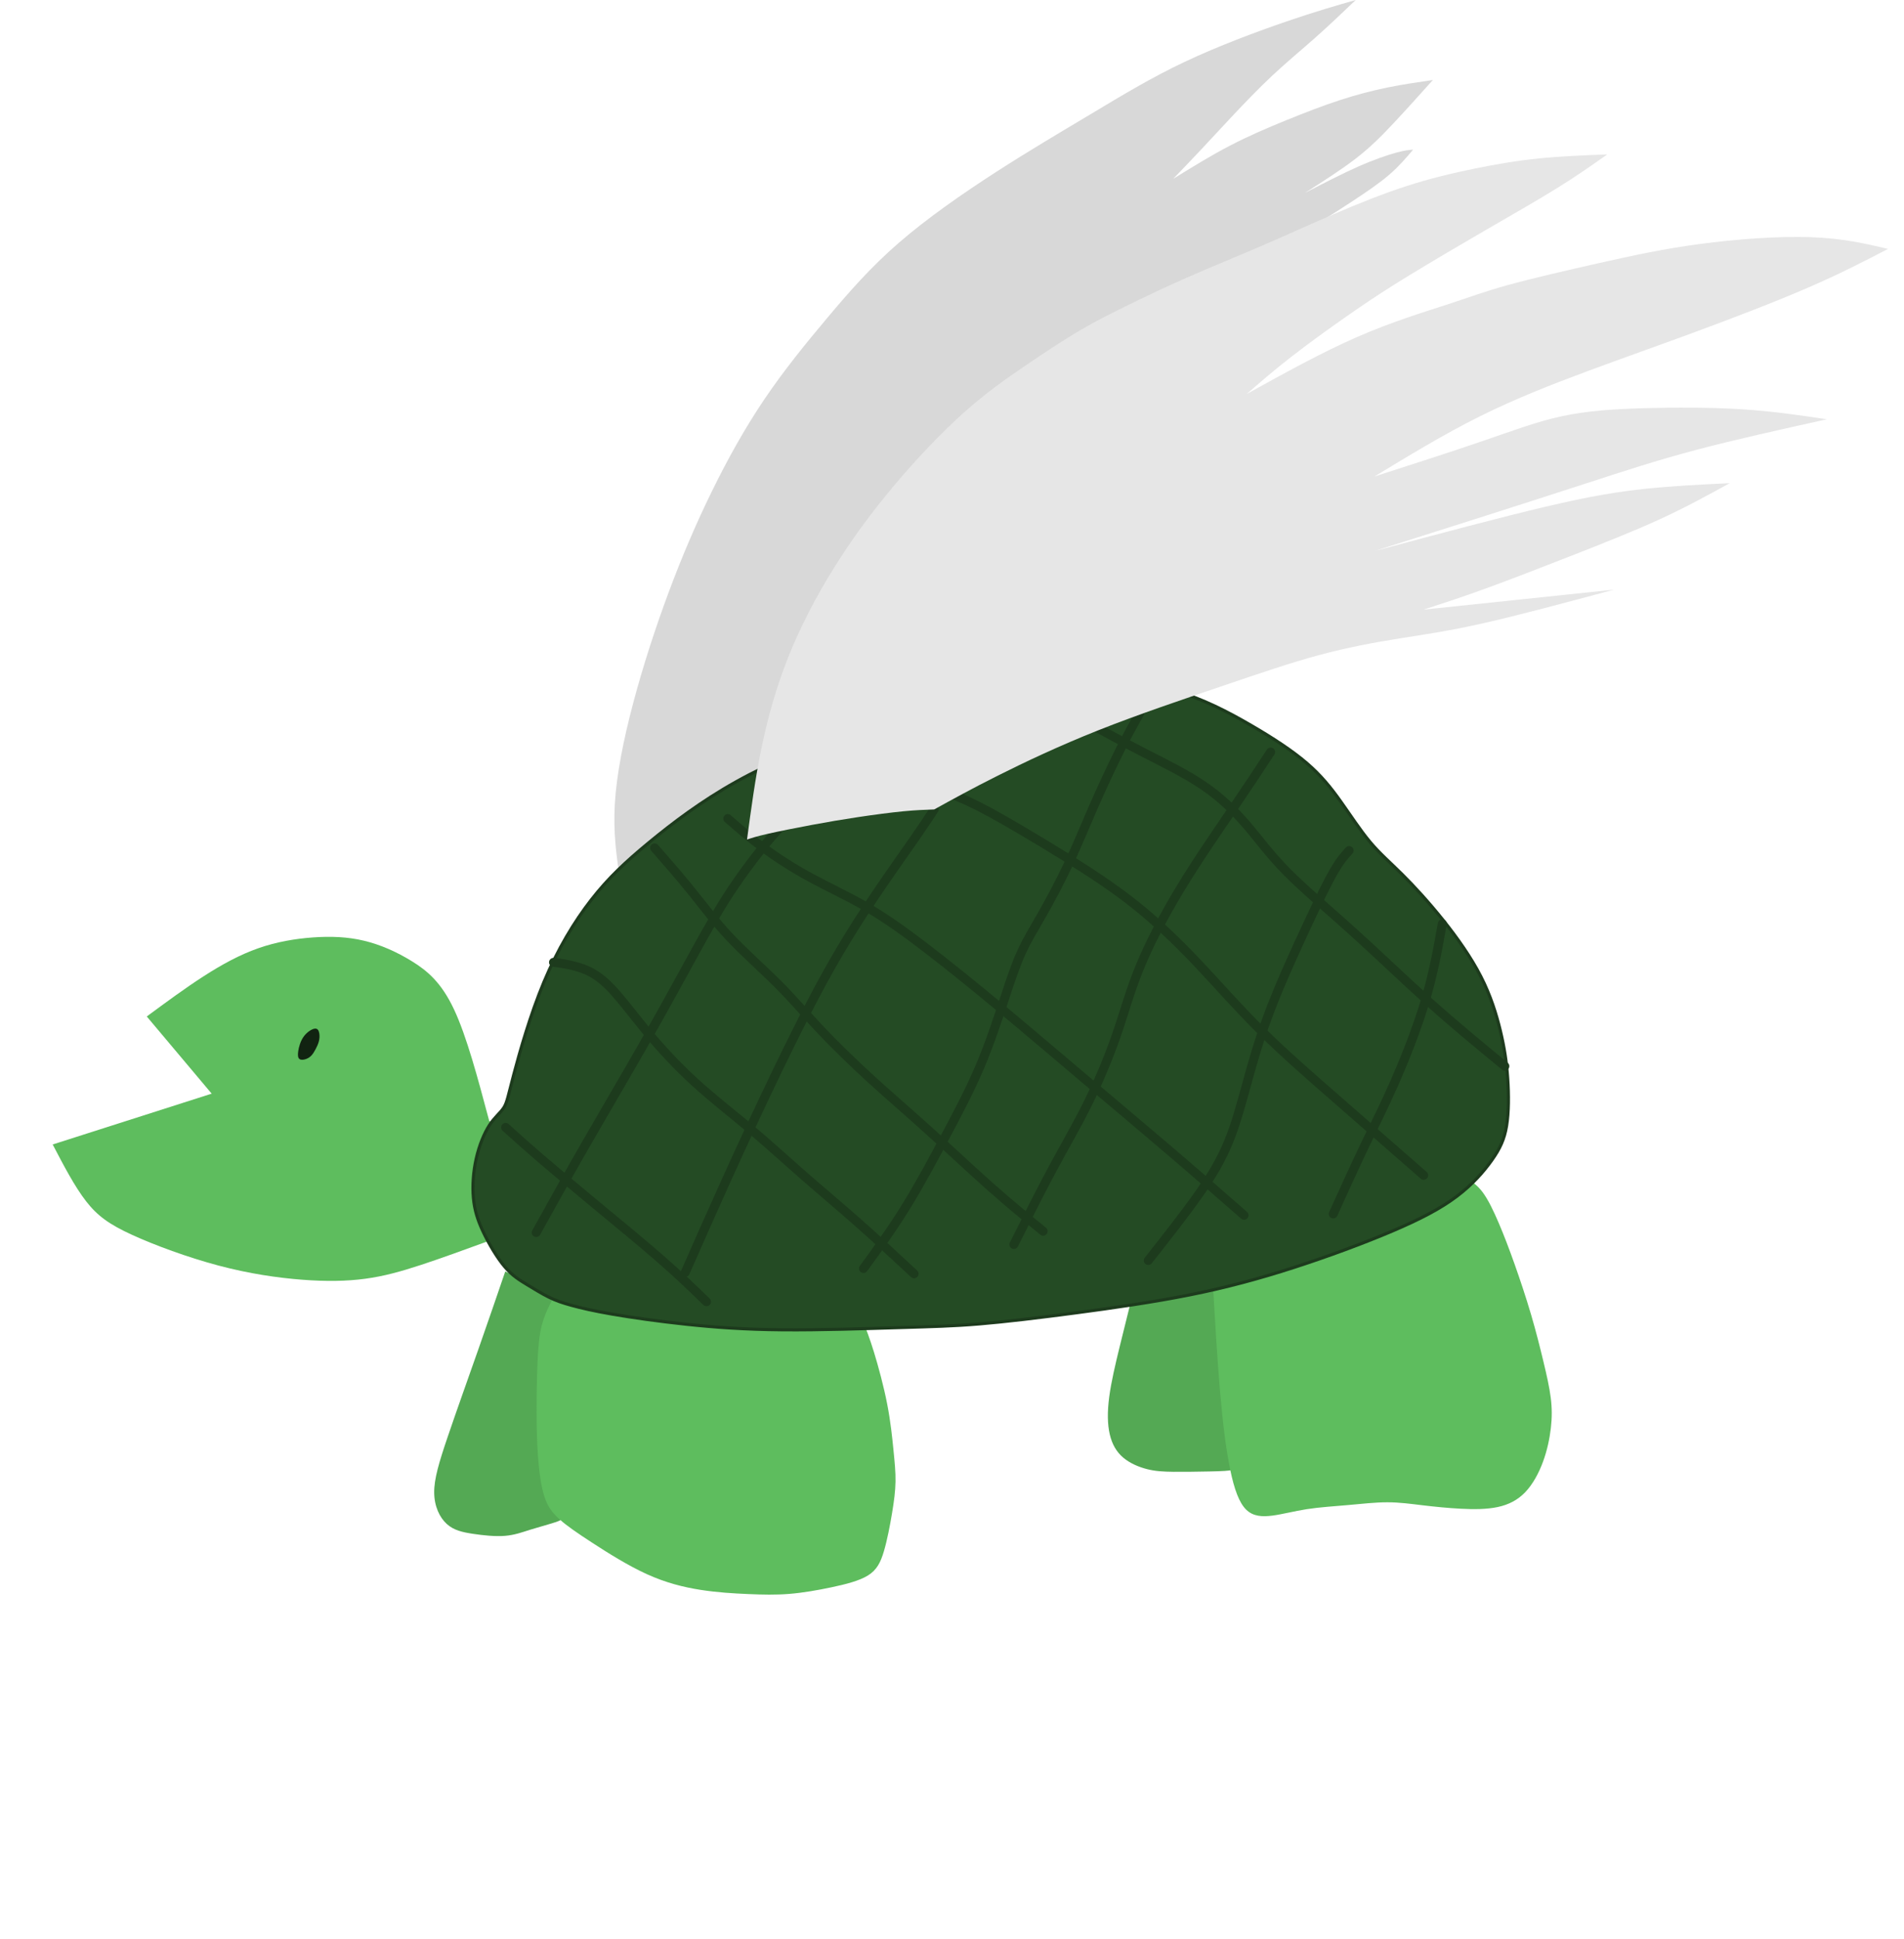 <?xml version="1.0" encoding="UTF-8" standalone="no"?>
<svg
   xmlns:dc="http://purl.org/dc/elements/1.1/"
   xmlns:cc="http://creativecommons.org/ns#"
   xmlns:rdf="http://www.w3.org/1999/02/22-rdf-syntax-ns#"
   xmlns:svg="http://www.w3.org/2000/svg"
   xmlns="http://www.w3.org/2000/svg"
   xmlns:sodipodi="http://sodipodi.sourceforge.net/DTD/sodipodi-0.dtd"
   xmlns:inkscape="http://www.inkscape.org/namespaces/inkscape"
   inkscape:version="1.0 (4035a4fb49, 2020-05-01)"
   sodipodi:docname="turtle.svg"
   viewBox="0 0 614 625"
   height="625"
   width="614"
   id="svg833"
   version="1.1"
   inkscape:export-filename="C:\Users\alifi\Pictures\flying tortoise.png"
   inkscape:export-xdpi="96"
   inkscape:export-ydpi="96">
  <defs
     id="defs837">
    <inkscape:path-effect
       effect="bspline"
       id="path-effect983"
       is_visible="true"
       lpeversion="1"
       weight="33.333"
       steps="2"
       helper_size="0"
       apply_no_weight="true"
       apply_with_weight="true"
       only_selected="false" />
    <inkscape:path-effect
       only_selected="false"
       apply_with_weight="true"
       apply_no_weight="true"
       helper_size="0"
       steps="2"
       weight="33.333"
       lpeversion="1"
       is_visible="true"
       id="path-effect936"
       effect="bspline" />
    <inkscape:path-effect
       only_selected="false"
       apply_with_weight="true"
       apply_no_weight="true"
       helper_size="0"
       steps="2"
       weight="33.333"
       lpeversion="1"
       is_visible="true"
       id="path-effect932"
       effect="bspline" />
    <inkscape:path-effect
       only_selected="false"
       apply_with_weight="true"
       apply_no_weight="true"
       helper_size="0"
       steps="2"
       weight="33.333"
       lpeversion="1"
       is_visible="true"
       id="path-effect928"
       effect="bspline" />
    <inkscape:path-effect
       only_selected="false"
       apply_with_weight="true"
       apply_no_weight="true"
       helper_size="0"
       steps="2"
       weight="33.333"
       lpeversion="1"
       is_visible="true"
       id="path-effect924"
       effect="bspline" />
    <inkscape:path-effect
       only_selected="false"
       apply_with_weight="true"
       apply_no_weight="true"
       helper_size="0"
       steps="2"
       weight="33.333"
       lpeversion="1"
       is_visible="true"
       id="path-effect920"
       effect="bspline" />
    <inkscape:path-effect
       only_selected="false"
       apply_with_weight="true"
       apply_no_weight="true"
       helper_size="0"
       steps="2"
       weight="33.333"
       lpeversion="1"
       is_visible="true"
       id="path-effect916"
       effect="bspline" />
    <inkscape:path-effect
       only_selected="false"
       apply_with_weight="true"
       apply_no_weight="true"
       helper_size="0"
       steps="2"
       weight="33.333"
       lpeversion="1"
       is_visible="true"
       id="path-effect912"
       effect="bspline" />
    <inkscape:path-effect
       only_selected="false"
       apply_with_weight="true"
       apply_no_weight="true"
       helper_size="0"
       steps="2"
       weight="33.333"
       lpeversion="1"
       is_visible="true"
       id="path-effect908"
       effect="bspline" />
    <inkscape:path-effect
       only_selected="false"
       apply_with_weight="true"
       apply_no_weight="true"
       helper_size="0"
       steps="2"
       weight="33.333"
       lpeversion="1"
       is_visible="true"
       id="path-effect904"
       effect="bspline" />
    <inkscape:path-effect
       only_selected="false"
       apply_with_weight="true"
       apply_no_weight="true"
       helper_size="0"
       steps="2"
       weight="33.333"
       lpeversion="1"
       is_visible="true"
       id="path-effect900"
       effect="bspline" />
    <inkscape:path-effect
       only_selected="false"
       apply_with_weight="true"
       apply_no_weight="true"
       helper_size="0"
       steps="2"
       weight="33.333"
       lpeversion="1"
       is_visible="true"
       id="path-effect896"
       effect="bspline" />
    <inkscape:path-effect
       only_selected="false"
       apply_with_weight="true"
       apply_no_weight="true"
       helper_size="0"
       steps="2"
       weight="33.333"
       lpeversion="1"
       is_visible="true"
       id="path-effect892"
       effect="bspline" />
    <inkscape:path-effect
       only_selected="false"
       apply_with_weight="true"
       apply_no_weight="true"
       helper_size="0"
       steps="2"
       weight="33.333"
       lpeversion="1"
       is_visible="true"
       id="path-effect887"
       effect="bspline" />
    <inkscape:path-effect
       only_selected="false"
       apply_with_weight="true"
       apply_no_weight="true"
       helper_size="0"
       steps="2"
       weight="33.333"
       lpeversion="1"
       is_visible="true"
       id="path-effect880"
       effect="bspline" />
    <inkscape:path-effect
       only_selected="false"
       apply_with_weight="true"
       apply_no_weight="true"
       helper_size="0"
       steps="2"
       weight="33.333"
       lpeversion="1"
       is_visible="true"
       id="path-effect876"
       effect="bspline" />
    <inkscape:path-effect
       only_selected="false"
       apply_with_weight="true"
       apply_no_weight="true"
       helper_size="0"
       steps="2"
       weight="33.333"
       lpeversion="1"
       is_visible="true"
       id="path-effect872"
       effect="bspline" />
    <inkscape:path-effect
       only_selected="false"
       apply_with_weight="true"
       apply_no_weight="true"
       helper_size="0"
       steps="2"
       weight="33.333"
       lpeversion="1"
       is_visible="true"
       id="path-effect868"
       effect="bspline" />
    <inkscape:path-effect
       only_selected="false"
       apply_with_weight="true"
       apply_no_weight="true"
       helper_size="0"
       steps="2"
       weight="33.333"
       lpeversion="1"
       is_visible="true"
       id="path-effect864"
       effect="bspline" />
    <inkscape:path-effect
       only_selected="false"
       apply_with_weight="true"
       apply_no_weight="true"
       helper_size="0"
       steps="2"
       weight="33.333"
       lpeversion="1"
       is_visible="true"
       id="path-effect860"
       effect="bspline" />
    <inkscape:path-effect
       only_selected="false"
       apply_with_weight="true"
       apply_no_weight="true"
       helper_size="0"
       steps="2"
       weight="33.333"
       lpeversion="1"
       is_visible="true"
       id="path-effect856"
       effect="bspline" />
    <inkscape:path-effect
       only_selected="false"
       apply_with_weight="true"
       apply_no_weight="true"
       helper_size="0"
       steps="2"
       weight="33.333"
       lpeversion="1"
       is_visible="true"
       id="path-effect852"
       effect="bspline" />
    <inkscape:path-effect
       only_selected="false"
       apply_with_weight="true"
       apply_no_weight="true"
       helper_size="0"
       steps="2"
       weight="33.333"
       lpeversion="1"
       is_visible="true"
       id="path-effect848"
       effect="bspline" />
  </defs>
  <sodipodi:namedview
     inkscape:current-layer="layer1"
     inkscape:window-maximized="1"
     inkscape:window-y="-8"
     inkscape:window-x="-8"
     inkscape:cy="407.81298"
     inkscape:cx="215.03535"
     inkscape:zoom="0.82400002"
     showgrid="false"
     id="namedview835"
     inkscape:window-height="705"
     inkscape:window-width="1366"
     inkscape:pageshadow="2"
     inkscape:pageopacity="0"
     guidetolerance="10"
     gridtolerance="10"
     objecttolerance="10"
     borderopacity="1"
     bordercolor="#666666"
     pagecolor="#ffffff"
     inkscape:document-rotation="0" />
  <g
     style="display:inline"
     inkscape:label="gbr"
     id="layer1"
     inkscape:groupmode="layer">
    <path
       inkscape:original-d="m 157.76699,361.34709 c 0,0 -7.28055,-27.30483 -10.92233,-40.95874 -4.55006,-3.74098 -9.10094,-7.48282 -13.65291,-11.22573 -5.25801,-2.3251 -10.5168,-4.6511 -15.7767,-6.97815 -5.35914,-0.20127 -10.71907,-0.40353 -16.0801,-0.6068 -6.067081,1.01235 -12.134921,2.02365 -18.203882,3.03398 -5.763678,3.23731 -11.528126,6.27123 -17.293689,9.40534 -6.168218,4.55206 -18.507282,13.65291 -18.507282,13.65291 0,0 20.934466,24.87864 20.934466,24.87864 0,0 -51.274272,16.3835 -51.274272,16.3835 0,0 7.080288,13.55278 10.618932,20.32767 3.844119,2.73164 7.687084,5.46216 11.529127,8.19175 10.721279,3.94525 21.441129,7.88935 32.160194,11.83252 9.103124,1.31575 18.204883,2.63045 27.305825,3.94418 6.574761,-0.10014 13.148251,-0.20127 19.720871,-0.3034 5.46228,-1.51602 10.92333,-3.03298 16.3835,-4.55097 7.48497,-2.72964 22.45145,-8.19175 22.45145,-8.19175 0,0 3.03498,-2.22392 4.55098,-3.33738 2.32709,-9.9102 4.6531,-19.82101 6.97815,-29.73301 -3.63985,-1.92056 -10.92233,-5.76456 -10.92233,-5.76456 z"
       inkscape:path-effect="#path-effect848"
       id="path846"
       d="m 157.767,361.347 c -3.641,-13.653 -7.281,-27.305 -11.377,-36.002 -4.096,-8.698 -8.646,-12.439 -13.551,-15.474 -4.905,-3.034 -10.164,-5.36 -15.473,-6.625 -5.31,-1.264 -10.67,-1.467 -16.384,-1.062 -5.714,0.404 -11.782,1.416 -17.72,3.501 -5.938,2.085 -11.66,5.197 -17.627,9.04 -5.967,3.843 -12.136,8.394 -18.305,12.945 0,0 20.934,24.879 20.934,24.879 0,0 -51.274,16.384 -51.274,16.384 3.54,6.776 7.08,13.553 10.772,18.306 3.692,4.753 7.535,7.484 14.816,10.821 7.282,3.337 18.002,7.281 27.913,9.911 9.911,2.629 19.013,3.944 26.851,4.551 7.838,0.607 14.411,0.506 20.429,-0.304 6.017,-0.809 11.478,-2.326 17.951,-4.45 6.473,-2.124 13.956,-4.854 21.439,-7.585 1.517,-1.112 3.034,-2.225 4.956,-7.736 1.921,-5.511 4.247,-15.422 3.591,-21.339 -0.657,-5.916 -4.299,-7.838 -7.939,-9.76 z"
       style="fill:#5ebd5e;fill-opacity:1;stroke:none;stroke-width:1px;stroke-linecap:butt;stroke-linejoin:miter;stroke-opacity:1" />
    <path
       inkscape:original-d="m 162.92476,409.89078 c 0,0 -5.2579,15.37317 -7.88835,23.05825 -3.94326,11.02468 -7.88735,22.04793 -11.83253,33.07039 -1.61715,5.36114 -3.23524,10.72106 -4.85437,16.0801 1.72029,3.54071 3.43952,7.08028 5.15777,10.61893 2.83277,0.60781 5.66443,1.21459 8.49515,1.82039 3.84412,0.40553 7.68708,0.81006 11.52912,1.21359 2.42824,-0.90921 4.85537,-1.81939 7.28156,-2.73058 2.73164,-0.70694 5.4621,-1.41484 8.19174,-2.12379 2.63051,-1.01035 5.25985,-2.02163 7.88836,-3.03398 0.91121,-22.24864 2.73058,-66.74757 2.73058,-66.74757 z"
       inkscape:path-effect="#path-effect852"
       id="path850"
       d="m 162.925,409.891 c -2.629,7.686 -5.259,15.373 -8.546,24.728 -3.287,9.355 -7.231,20.378 -10.012,28.57 -2.781,8.192 -4.399,13.552 -4.348,18.002 0.051,4.45 1.77,7.99 4.046,10.062 2.276,2.073 5.107,2.68 8.445,3.185 3.337,0.506 7.18,0.91 10.315,0.657 3.135,-0.253 5.562,-1.163 8.141,-1.972 2.579,-0.809 5.309,-1.517 7.989,-2.377 2.68,-0.86 5.309,-1.871 7.079,-13.501 1.77,-11.63 2.68,-33.88 3.59,-56.129 0,0 -26.699,-11.226 -26.699,-11.226 z"
       style="fill:#54a954;fill-opacity:1;stroke:none;stroke-width:1px;stroke-linecap:butt;stroke-linejoin:miter;stroke-opacity:1"
       sodipodi:nodetypes="cccccccccccc" />
    <path
       inkscape:original-d="m 178.70146,417.77913 c 0,0 -3.03298,5.86669 -4.55097,8.79854 -0.30241,3.94525 -0.6058,7.88935 -0.9102,11.83252 -0.10013,5.46228 -0.20126,10.92333 -0.3034,16.3835 0.10214,4.9566 0.20327,9.912 0.3034,14.8665 0.60781,4.6532 1.21459,9.30521 1.82039,13.95632 1.51802,2.02369 3.03498,4.0463 4.55097,6.06796 3.23731,2.22596 6.47349,4.45083 9.70874,6.67475 6.57475,4.24866 13.14825,8.29388 19.72087,12.43932 5.66455,1.41689 11.32786,2.83272 16.99029,4.24758 5.26001,0.3044 10.5188,0.60779 15.7767,0.91019 4.14753,0.10214 8.29388,0.20327 12.43932,0.3034 4.6532,-0.80808 9.30521,-1.61712 13.95631,-2.42719 4.45093,-1.11148 8.90068,-2.22391 13.34952,-3.33737 1.21461,-2.42624 2.42818,-4.85337 3.64078,-7.28156 0.91121,-4.75233 1.82138,-9.50547 2.73058,-14.25971 0.40554,-3.13417 0.81006,-6.26922 1.21359,-9.40534 -0.3024,-3.03304 -0.6058,-6.06696 -0.91019,-9.10194 -0.50468,-5.05573 -1.01033,-10.11227 -1.51699,-15.1699 -1.71829,-6.37049 -3.43752,-12.74172 -5.15777,-19.11408 -1.11148,-2.83077 -3.33738,-8.49514 -3.33738,-8.49514 0,0 -99.51456,-7.88835 -99.51456,-7.88835 z"
       inkscape:path-effect="#path-effect860"
       id="path858"
       d="m 178.701,417.779 c -1.517,2.933 -3.034,5.866 -3.944,9.305 -0.91,3.439 -1.214,7.383 -1.416,12.086 -0.202,4.703 -0.303,10.164 -0.303,15.372 2e-5,5.208 0.101,10.164 0.455,14.968 0.354,4.804 0.961,9.456 2.023,12.793 1.062,3.337 2.579,5.36 4.956,7.484 2.377,2.124 5.613,4.349 10.541,7.549 4.928,3.2 11.456,7.318 17.574,10.099 6.119,2.781 11.782,4.197 17.243,5.056 5.461,0.86 10.72,1.163 15.423,1.365 4.703,0.202 8.849,0.303 13.248,-0.051 4.399,-0.354 9.051,-1.163 13.602,-2.124 4.551,-0.961 9.001,-2.073 11.832,-3.843 2.831,-1.77 4.045,-4.197 5.107,-7.787 1.062,-3.59 1.972,-8.343 2.629,-12.287 0.657,-3.944 1.062,-7.079 1.113,-10.164 0.051,-3.084 -0.253,-6.118 -0.657,-10.164 -0.405,-4.045 -0.91,-9.102 -2.023,-14.816 -1.112,-5.714 -2.832,-12.085 -4.247,-16.687 -1.416,-4.602 -2.529,-7.434 -3.641,-10.266 0,0 -99.515,-7.888 -99.515,-7.888 z"
       style="fill:#5ebd5e;fill-opacity:1;stroke:none;stroke-width:1px;stroke-linecap:butt;stroke-linejoin:miter;stroke-opacity:1" />
    <path
       inkscape:original-d="m 364.92374,418.55744 c 0,0 -2.57342,10.29867 -3.86163,15.44651 -1.35775,5.72204 -2.71644,11.44286 -4.07616,17.16279 0.0725,4.00573 0.14402,8.0103 0.21453,12.01395 1.43126,2.43244 2.86147,4.86379 4.2907,7.29418 2.86152,1.21672 5.72193,2.4324 8.58139,3.64709 2.50396,0.14403 5.00682,0.28705 7.50872,0.42907 4.29178,-0.0705 8.58239,-0.14202 12.87209,-0.21453 3.14757,-0.0705 6.29402,-0.14203 9.43953,-0.21454 0.93067,-1.21472 1.86031,-2.43039 2.78896,-3.64709 -2.28838,-19.7372 -6.65058,-59.21161 -6.65058,-59.21161 0,0 -31.10755,7.29418 -31.10755,7.29418 z"
       inkscape:path-effect="#path-effect864"
       id="path862"
       d="m 364.924,418.557 c -1.287,5.149 -2.575,10.298 -3.898,15.733 -1.323,5.435 -2.682,11.156 -3.325,16.019 -0.644,4.863 -0.572,8.868 0.179,12.086 0.751,3.218 2.181,5.649 4.327,7.473 2.146,1.823 5.006,3.039 7.688,3.718 2.682,0.679 5.184,0.822 8.581,0.858 3.397,0.036 7.687,-0.036 11.406,-0.107 3.719,-0.071 6.865,-0.143 8.903,-0.787 2.038,-0.644 2.967,-1.859 2.323,-12.34 -0.644,-10.48 -2.86,-30.21 -5.077,-49.947 0,0 -31.108,7.294 -31.108,7.294 z"
       style="fill:#54a954;fill-opacity:1;stroke:none;stroke-width:1px;stroke-linecap:butt;stroke-linejoin:miter;stroke-opacity:1" />
    <path
       inkscape:original-d="m 391.09699,413.19407 c 0,0 1.43123,24.74402 2.14534,37.11453 1.0737,8.51105 2.14635,17.02076 3.21803,25.52964 1.57428,4.29178 3.14751,8.58239 4.71976,12.87209 2.93304,0.14403 5.86495,0.28705 8.79593,0.42907 3.64816,-1.00018 7.29518,-2.00132 10.94128,-3.00349 4.64934,-0.28505 9.29751,-0.57109 13.94476,-0.85814 4.29178,-0.49959 8.58239,-1.00016 12.87209,-1.50174 3.57665,0.50159 7.15216,1.00216 10.72674,1.50174 4.22027,0.43008 8.43937,0.85914 12.65755,1.28721 4.14876,0.001 8.29635,0.001 12.44302,0 2.93304,-1.50077 5.86496,-3.00249 8.79593,-4.50523 1.93185,-3.57465 3.86263,-7.15016 5.79244,-10.72674 0.78765,-3.78919 1.57426,-7.57923 2.35989,-11.37035 10e-4,-3.00254 10e-4,-6.00597 0,-9.01046 -0.85716,-3.78919 -1.71528,-7.57923 -2.57442,-11.37034 -1.28624,-5.14794 -2.57342,-10.29668 -3.86163,-15.44651 -1.92985,-5.79156 -3.86063,-11.58388 -5.79244,-17.37732 -1.6438,-4.28978 -3.28853,-8.5804 -4.9343,-12.87209 -1.71531,-3.57465 -3.43156,-7.15016 -5.14884,-10.72674 -1.78682,-1.14321 -5.36337,-3.43256 -5.36337,-3.43256 0,0 -81.73776,33.46743 -81.73776,33.46743 z"
       inkscape:path-effect="#path-effect868"
       id="path866"
       d="m 391.097,413.194 c 0.715,12.372 1.43,24.744 2.324,35.185 0.894,10.441 1.967,18.951 3.29,25.351 1.323,6.4 2.896,10.691 5.149,12.907 2.253,2.216 5.185,2.359 8.474,1.93 3.289,-0.429 6.936,-1.43 11.084,-2.074 4.148,-0.644 8.796,-0.93 13.266,-1.323 4.469,-0.393 8.76,-0.894 12.693,-0.894 3.933,1.4e-4 7.509,0.501 11.406,0.966 3.897,0.465 8.117,0.894 12.3,1.108 4.183,0.214 8.331,0.214 11.871,-0.537 3.54,-0.751 6.471,-2.253 8.903,-4.791 2.431,-2.538 4.362,-6.114 5.721,-9.797 1.359,-3.683 2.145,-7.473 2.539,-10.869 0.393,-3.397 0.393,-6.4 -0.036,-9.797 -0.429,-3.397 -1.287,-7.187 -2.36,-11.656 -1.073,-4.47 -2.36,-9.618 -3.969,-15.089 -1.609,-5.471 -3.54,-11.263 -5.328,-16.305 -1.788,-5.042 -3.433,-9.332 -5.113,-13.265 -1.68,-3.933 -3.397,-7.509 -5.148,-9.869 -1.752,-2.36 -3.541,-3.505 -5.328,-4.649 0,0 -81.738,33.467 -81.738,33.467 z"
       style="fill:#5ebd5e;fill-opacity:1;stroke:none;stroke-width:1px;stroke-linecap:butt;stroke-linejoin:miter;stroke-opacity:1" />
    <path
       inkscape:original-d="m 102.09345,330.70388 c -1.56656,1.01233 -3.134117,2.02366 -4.702673,3.03398 -0.504674,1.872 -1.010327,3.74291 -1.51699,5.61287 0.102134,0.81008 0.203265,1.61912 0.303398,2.42718 0.810077,-0.0496 1.51799,-0.10013 2.275485,-0.1517 0.658376,-0.35297 1.315725,-0.70692 1.97209,-1.06189 0.4561,-0.75751 0.91119,-1.51599 1.36529,-2.27548 0.40554,-0.85865 0.81006,-1.71826 1.21359,-2.57889 0.0516,-0.90921 0.10213,-1.81939 0.1517,-2.73058 -0.35297,-0.75751 -0.70693,-1.51599 -1.06189,-2.27549 z"
       inkscape:path-effect="#path-effect872"
       id="path870"
       d="m 101.487,331.589 c -0.961,0.126 -2.528,1.137 -3.565,2.579 -1.037,1.442 -1.542,3.312 -1.745,4.653 -0.202,1.34 -0.101,2.149 0.354,2.526 0.455,0.377 1.164,0.33 1.871,0.127 0.708,-0.202 1.365,-0.556 1.921,-1.112 0.556,-0.556 1.011,-1.314 1.441,-2.123 0.43,-0.809 0.834,-1.669 1.062,-2.553 0.228,-0.885 0.278,-1.795 0.127,-2.629 -0.151,-0.834 -0.505,-1.593 -1.466,-1.467 z"
       style="fill:#112311;fill-opacity:1;stroke:none;stroke-width:1px;stroke-linecap:butt;stroke-linejoin:miter;stroke-opacity:1" />
    <path
       inkscape:path-effect="#path-effect876"
       inkscape:original-d="m 199.93932,283.67718 c 0,0 -2.22392,-15.1689 -3.33738,-22.75485 2.22597,-11.22495 4.45084,-22.45046 6.67476,-33.67718 4.04639,-12.53971 8.09161,-24.87764 12.13592,-37.31797 4.55206,-10.61814 9.10294,-21.23686 13.65291,-31.85679 5.56341,-10.01134 11.1256,-20.02327 16.6869,-30.03641 7.08043,-8.69658 14.15957,-17.39382 21.23786,-26.09223 6.87816,-7.88751 13.75505,-15.775701 20.63107,-23.665051 11.32809,-7.887507 22.65472,-15.775699 33.98058,-23.665048 10.31674,-6.067083 20.63207,-12.134923 30.9466,-18.203884 9.3054,-5.662544 18.60942,-11.325861 27.91263,-16.990291 12.5417,-4.651197 25.0819,-9.303207 37.62135,-13.9563109 C 424.45501,3.6417403 437.1966,0 437.1966,0 c 0,0 -8.69641,8.2938803 -13.04611,12.43932 -4.55007,3.742985 -9.10095,7.484819 -13.65292,11.225729 -4.55006,4.754331 -9.10094,9.507472 -13.65291,14.259708 -3.43758,3.742985 -6.87602,7.484819 -10.31553,11.225728 -2.72964,2.832772 -8.19175,8.495146 -8.19175,8.495146 0,0 12.13692,-7.482819 18.20388,-11.225728 6.17022,-2.628502 12.33919,-5.2579 18.50728,-7.88835 5.76568,-2.223963 11.53013,-4.448838 17.29369,-6.674757 5.05774,-1.313751 10.11427,-2.62845 15.16991,-3.944175 4.85546,-0.706943 14.5631,-2.123786 14.5631,-2.123786 0,0 -8.89867,9.912003 -13.34951,14.866505 -3.43758,3.43958 -6.87602,6.878023 -10.31554,10.315534 -5.86481,3.742984 -17.59708,11.225728 -17.59708,11.225728 0,0 12.13692,-6.269227 18.20388,-9.40534 4.24866,-1.414886 8.49615,-2.830715 12.74272,-4.247573 1.31575,-0.100134 3.94417,-0.303398 3.94417,-0.303398 0,0 -4.44883,5.2599 -6.67475,7.88835 -3.94326,2.731637 -7.88735,5.462165 -11.83253,8.191747 -7.48297,4.754332 -14.96664,9.507473 -22.45145,14.259709 -7.88751,3.43958 -23.66505,10.315534 -23.66505,10.315534 0,0 -148.22668,168.117089 -148.22668,168.117089 0,0 -42.9141,26.66446 -42.9141,26.66446 z"
       id="path874"
       d="m 199.939,283.677 c -1.112,-7.585 -2.225,-15.169 -1.669,-24.574 0.556,-9.406 2.781,-20.631 5.931,-32.51 3.15,-11.878 7.165,-24.226 11.464,-35.755 4.298,-11.529 8.849,-22.148 13.906,-32.464 5.057,-10.316 10.619,-20.328 16.94,-29.683 6.321,-9.355 13.4,-18.052 20.378,-26.345 6.978,-8.293 13.855,-16.181 22.957,-24.07 9.102,-7.889 20.429,-15.777 31.25,-22.755 10.821,-6.978 21.137,-13.046 30.947,-18.912 9.81,-5.866 19.114,-11.529 30.037,-16.687 10.923,-5.158 23.463,-9.81 32.919,-13.046 C 424.455,3.641 430.825,1.82 437.197,0 c -4.349,4.146 -8.697,8.293 -13.147,12.237 -4.45,3.944 -9.001,7.686 -13.552,11.934 -4.551,4.248 -9.102,9.001 -13.097,13.248 -3.995,4.248 -7.433,7.989 -10.518,11.276 -3.085,3.287 -5.815,6.118 -8.546,8.95 6.068,-3.742 12.136,-7.484 18.255,-10.67 6.119,-3.186 12.288,-5.815 18.255,-8.242 5.967,-2.427 11.731,-4.652 17.142,-6.422 5.411,-1.77 10.467,-3.085 15.423,-4.096 4.956,-1.011 9.809,-1.719 14.663,-2.427 -4.45,4.956 -8.9,9.911 -12.844,14.108 -3.944,4.197 -7.383,7.635 -12.035,11.226 -4.652,3.59 -10.518,7.332 -16.384,11.074 6.068,-3.135 12.136,-6.27 17.294,-8.546 5.158,-2.276 9.405,-3.691 12.187,-4.45 2.781,-0.758 4.095,-0.859 5.41,-0.961 -2.225,2.629 -4.45,5.259 -7.534,7.939 -3.084,2.68 -7.029,5.41 -12.743,9.152 -5.714,3.742 -13.198,8.495 -20.884,12.591 -7.686,4.096 -15.575,7.535 -23.463,10.973 0,0 -148.227,168.117 -148.227,168.117 0,0 -42.914,26.664 -42.914,26.664 z"
       style="fill:#d8d8d8;fill-opacity:1;stroke:none;stroke-width:1px;stroke-linecap:butt;stroke-linejoin:miter;stroke-opacity:1" />
    <path
       inkscape:original-d="m 157.76699,361.34709 c -1.61712,3.94517 -3.23525,7.88935 -4.85437,11.83252 -0.3024,4.55206 -0.60579,9.10294 -0.91019,13.65291 1.01234,3.23732 2.02365,6.4735 3.03398,9.70874 2.6305,4.45093 5.2599,8.90068 7.88835,13.34952 2.32999,1.31666 4.65888,2.77529 6.98682,4.16143 2.43244,1.50278 4.86379,3.00449 7.29419,4.50523 2.07487,0.71613 4.14867,1.43124 6.22151,2.14535 3.93421,0.93067 7.86727,1.8603 11.79941,2.78895 8.51105,1.21673 17.02076,2.4324 25.52964,3.6471 9.65526,0.71613 19.30914,1.43123 28.96221,2.14534 14.87571,-0.49959 29.74982,-1.00016 44.62324,-1.50174 6.43717,-0.14203 12.87309,-0.28505 19.30813,-0.42907 10.72796,-1.28623 21.45449,-2.57342 32.18023,-3.86163 13.01637,-1.85834 26.03122,-3.7176 39.04534,-5.5779 10.58492,-2.85952 21.16843,-5.71993 31.75115,-8.58139 11.58611,-4.28979 23.17076,-8.5804 34.75464,-12.87209 6.5802,-3.43163 13.15914,-6.86412 19.7372,-10.29768 3.71968,-4.4328 7.43821,-8.58039 11.15582,-12.87209 1.43126,-3.00254 2.86146,-6.00597 4.29069,-9.01046 0.001,-5.72004 0.001,-11.44086 0,-17.16278 -0.85715,-4.71886 -1.42923,-9.43854 -2.14535,-14.1593 -1.85834,-6.0061 -3.7176,-12.01295 -5.5779,-18.02093 -4.43281,-6.29214 -8.86644,-12.58504 -13.30116,-18.87906 -4.71886,-5.14794 -9.43853,-10.29667 -14.1593,-15.44651 -3.2103,-2.71909 -6.42146,-5.43906 -9.6337,-8.16009 -3.13417,-4.85347 -6.26922,-9.70774 -9.40534,-14.56311 -3.13417,-3.94325 -6.26922,-7.88735 -9.40534,-11.83252 -6.16821,-4.04439 -12.33718,-8.08962 -18.50728,-12.13593 -8.29204,-4.34779 -16.58476,-8.69641 -24.87864,-13.04611 -9.40453,-0.60581 -18.80968,-1.2126 -28.21602,-1.82039 -8.49431,0.60781 -16.98929,1.21459 -25.48544,1.82039 -16.98963,4.45092 -33.97958,9.3052 -50.97087,13.95631 -13.14651,5.46227 -26.2935,10.92333 -39.44175,16.38349 -9.30339,7.08043 -18.60741,14.15958 -27.91262,21.23787 -5.66254,5.26 -11.32586,10.5188 -16.99029,15.7767 -5.35914,8.90085 -10.71906,17.80035 -16.0801,26.69902 -3.43758,12.13717 -6.87602,24.27285 -10.31553,36.40777 -0.3024,2.0237 -0.6058,4.04631 -0.91019,6.06796 -1.81943,1.31575 -3.63978,2.63045 -5.46117,3.94418 z"
       inkscape:path-effect="#path-effect856"
       id="path854"
       d="m 157.868,362.662 c -1.719,2.63 -3.338,6.574 -4.298,10.822 -0.961,4.248 -1.264,8.799 -0.91,12.692 0.354,3.894 1.365,7.13 3.186,10.973 1.821,3.843 4.45,8.293 6.914,11.202 2.464,2.909 4.824,4.315 7.204,5.759 2.38,1.444 4.812,2.946 7.064,4.054 2.253,1.108 4.326,1.823 7.33,2.646 3.004,0.822 6.937,1.752 13.158,2.825 6.222,1.073 14.731,2.288 23.813,3.254 9.082,0.965 18.736,1.68 31,1.788 12.264,0.107 27.138,-0.393 37.794,-0.715 10.655,-0.322 17.091,-0.465 25.673,-1.18 8.581,-0.715 19.308,-2.002 31.179,-3.576 11.871,-1.573 24.886,-3.433 36.685,-5.792 11.799,-2.36 22.383,-5.22 33.467,-8.796 11.084,-3.576 22.669,-7.866 31.751,-11.728 9.082,-3.862 15.661,-7.294 20.845,-11.197 5.184,-3.902 8.832,-8.111 11.406,-11.758 2.574,-3.647 4.005,-6.65 4.72,-11.012 0.715,-4.362 0.715,-10.083 0.356,-15.314 -0.359,-5.231 -1.071,-9.929 -2.358,-15.293 -1.287,-5.363 -3.146,-11.37 -6.293,-17.52 -3.146,-6.15 -7.58,-12.443 -12.157,-18.164 -4.577,-5.721 -9.296,-10.87 -13.262,-14.804 -3.965,-3.935 -7.177,-6.654 -10.35,-10.442 -3.173,-3.787 -6.308,-8.641 -9.444,-13.041 -3.135,-4.399 -6.27,-8.343 -10.922,-12.338 -4.652,-3.995 -10.821,-8.04 -18.052,-12.237 -7.231,-4.197 -15.524,-8.546 -24.373,-11.024 -8.849,-2.478 -18.254,-3.085 -27.205,-3.085 -8.95,-6e-5 -17.445,0.607 -30.163,3.229 -12.717,2.622 -29.759,7.288 -44.828,12.345 -15.069,5.057 -28.216,10.518 -39.442,16.788 -11.226,6.27 -20.53,13.349 -28.014,19.519 -7.484,6.169 -13.147,11.428 -18.659,18.508 -5.512,7.08 -10.872,15.979 -15.271,26.497 -4.399,10.518 -7.838,22.654 -9.709,29.733 -1.871,7.079 -2.174,9.102 -3.236,10.77 -1.062,1.668 -2.882,2.983 -4.602,5.613 z"
       style="fill:#244b24;fill-opacity:1;stroke:#1d3b1d;stroke-width:1px;stroke-linecap:butt;stroke-linejoin:miter;stroke-opacity:1" />
  </g>
  <g
     style="display:inline"
     inkscape:label="gbr 1"
     id="layer3"
     inkscape:groupmode="layer">
    <path
       inkscape:original-d="m 429.92779,391.31152 c 3.57658,-7.86528 7.15216,-15.73155 10.72674,-23.59883 2.86152,-5.57702 5.72193,-11.15481 8.58139,-16.73372 3.86271,-9.72477 7.72426,-19.45015 11.58488,-29.17673 1.43126,-8.00846 2.86147,-16.0176 4.2907,-24.0279"
       inkscape:path-effect="#path-effect892"
       id="path890"
       d="m 429.928,391.312 c 3.575,-7.866 7.151,-15.732 10.369,-22.454 3.218,-6.722 6.078,-12.3 9.44,-19.952 3.361,-7.652 7.223,-17.377 9.869,-26.245 2.646,-8.867 4.076,-16.877 5.507,-24.887"
       style="fill:none;fill-opacity:1;stroke:#1d3b1d;stroke-width:2.891;stroke-linecap:round;stroke-linejoin:round;stroke-miterlimit:4;stroke-dasharray:none;stroke-opacity:1" />
    <path
       inkscape:original-d="m 370.28711,406.32896 c 5.86495,-7.43621 11.7289,-14.87342 17.59185,-22.31162 3.14758,-5.14794 6.00798,-10.29668 9.01047,-15.44651 1.71731,-6.43517 3.43355,-12.87109 5.14883,-19.30814 2.14639,-7.57938 4.2917,-15.15946 6.43605,-22.74069 4.86388,-10.58293 9.72657,-21.16643 14.58836,-31.75115 2.57547,-5.29097 5.14984,-10.58272 7.72326,-15.87558 1.43126,-1.57228 2.86146,-3.14551 4.29069,-4.71976"
       inkscape:path-effect="#path-effect896"
       id="path894"
       d="m 370.287,406.329 c 5.864,-7.437 11.728,-14.874 16.18,-21.198 4.452,-6.324 7.419,-11.411 9.779,-17.203 2.36,-5.792 4.076,-12.228 6.007,-19.236 1.931,-7.008 4.076,-14.588 7.58,-23.67 3.504,-9.082 8.367,-19.666 12.085,-27.604 3.719,-7.938 6.293,-13.23 8.295,-16.662 2.002,-3.433 3.433,-5.006 4.863,-6.579"
       style="fill:none;fill-opacity:1;stroke:#1d3b1d;stroke-width:2.891;stroke-linecap:round;stroke-linejoin:round;stroke-miterlimit:4;stroke-dasharray:none;stroke-opacity:1" />
    <path
       inkscape:original-d="m 326.95107,401.18012 c 4.2917,-8.58039 8.5824,-17.16178 12.87209,-25.74418 3.71968,-6.29214 7.43821,-12.58504 11.15581,-18.87906 3.2906,-7.86544 6.58007,-15.73156 9.8686,-23.59883 1.71732,-6.5782 3.43356,-13.15714 5.14884,-19.73721 4.57784,-8.86661 9.15449,-17.73387 13.73023,-26.60231 6.43717,-9.2957 12.87309,-18.59202 19.30813,-27.88953 3.57666,-5.43399 7.15216,-10.86877 10.72674,-16.30465"
       inkscape:path-effect="#path-effect900"
       id="path898"
       d="m 326.951,401.18 c 4.29,-8.581 8.581,-17.162 12.586,-24.6 4.005,-7.437 7.723,-13.73 11.227,-20.81 3.504,-7.08 6.794,-14.946 9.296,-22.168 2.503,-7.223 4.219,-13.802 7.366,-21.525 3.147,-7.723 7.723,-16.591 13.23,-25.673 5.506,-9.082 11.942,-18.378 16.948,-25.744 5.006,-7.366 8.581,-12.801 12.157,-18.236"
       style="fill:none;fill-opacity:1;stroke:#1d3b1d;stroke-width:2.891;stroke-linecap:round;stroke-linejoin:round;stroke-miterlimit:4;stroke-dasharray:none;stroke-opacity:1" />
    <path
       inkscape:original-d="m 278.4662,408.90338 c 4.57775,-6.29203 9.15449,-12.58505 13.73023,-18.87907 4.29178,-8.00846 8.58239,-16.0176 12.87209,-24.0279 3.8627,-7.29333 7.72425,-14.58737 11.58488,-21.88255 2.57547,-7.86544 5.14984,-15.73156 7.72325,-23.59883 1.57429,-4.71886 3.14752,-9.43853 4.71977,-14.1593 2.14639,-3.43163 4.2917,-6.86411 6.43605,-10.29767 3.14757,-5.86307 6.29402,-11.72691 9.43953,-17.59186 2.43244,-6.00609 4.86379,-12.01295 7.29418,-18.02092 3.14758,-6.72123 6.29402,-13.44319 9.43953,-20.16628 1.93186,-3.43162 3.86263,-6.86411 5.79244,-10.29767"
       inkscape:path-effect="#path-effect904"
       id="path902"
       d="m 278.466,408.903 c 4.577,-6.293 9.153,-12.586 13.587,-19.737 4.434,-7.151 8.724,-15.16 12.801,-22.812 4.076,-7.652 7.938,-14.946 11.156,-22.526 3.218,-7.58 5.792,-15.446 7.866,-21.739 2.074,-6.293 3.647,-11.013 5.506,-15.089 1.859,-4.076 4.005,-7.509 6.651,-12.157 2.646,-4.648 5.792,-10.512 8.581,-16.448 2.789,-5.935 5.22,-11.942 8.009,-18.307 2.789,-6.365 5.935,-13.087 8.474,-18.164 2.539,-5.077 4.469,-8.51 6.4,-11.943"
       style="fill:none;fill-opacity:1;stroke:#1d3b1d;stroke-width:2.891;stroke-linecap:round;stroke-linejoin:round;stroke-miterlimit:4;stroke-dasharray:none;stroke-opacity:1" />
    <path
       inkscape:original-d="m 220.97087,410.19058 c 4.2917,-9.72457 8.58239,-19.45015 12.87209,-29.17673 5.43599,-11.72714 10.87076,-23.45481 16.30465,-35.18371 5.72204,-11.44109 11.44285,-22.88272 17.16278,-34.32557 5.14994,-8.00847 10.29867,-16.0176 15.44651,-24.02791 4.29178,-6.00609 8.58239,-12.01295 12.87209,-18.02092 1.8828,-2.84353 3.76452,-5.68794 5.64528,-8.53341"
       inkscape:path-effect="#path-effect908"
       id="path906"
       d="m 220.971,410.191 c 4.29,-9.725 8.581,-19.451 13.444,-30.178 4.863,-10.727 10.298,-22.455 15.876,-34.04 5.578,-11.585 11.299,-23.027 16.734,-32.752 5.435,-9.726 10.584,-17.735 15.303,-24.743 4.72,-7.008 9.01,-13.015 12.097,-17.441 3.086,-4.426 4.968,-7.27 6.85,-10.115"
       style="fill:none;fill-opacity:1;stroke:#1d3b1d;stroke-width:2.891;stroke-linecap:round;stroke-linejoin:round;stroke-miterlimit:4;stroke-dasharray:none;stroke-opacity:1" />
    <path
       inkscape:original-d="m 172.91507,397.3185 c 5.00681,-9.00947 10.01262,-18.01993 15.01744,-27.03139 6.5802,-11.15504 13.15913,-22.31062 19.7372,-33.46744 4.72086,-8.58056 9.44053,-17.16178 14.1593,-25.74417 4.14875,-7.57939 8.29635,-15.15947 12.44302,-22.7407 4.14875,-5.43399 8.29634,-10.86876 12.44302,-16.30464 1.43126,-1.57229 2.86146,-3.14551 4.29069,-4.71977"
       inkscape:path-effect="#path-effect912"
       id="path910"
       d="m 172.915,397.318 c 5.006,-9.01 10.011,-18.021 15.804,-28.104 5.793,-10.083 12.371,-21.239 18.021,-31.108 5.649,-9.869 10.369,-18.45 14.803,-26.531 4.434,-8.081 8.581,-15.661 12.729,-22.169 4.148,-6.508 8.295,-11.942 11.084,-15.447 2.789,-3.504 4.219,-5.077 5.649,-6.651"
       style="fill:none;fill-opacity:1;stroke:#1d3b1d;stroke-width:2.891;stroke-linecap:round;stroke-linejoin:round;stroke-miterlimit:4;stroke-dasharray:none;stroke-opacity:1" />
    <path
       inkscape:original-d="m 227.83598,419.63012 c -4.43272,-4.2897 -8.86644,-8.5804 -13.30116,-12.87209 -7.86543,-6.43518 -15.73155,-12.87109 -23.59883,-19.30814 -6.43517,-5.29096 -12.58504,-10.58271 -18.87906,-15.87557 -3.00255,-2.7165 -6.00598,-5.43389 -9.01046,-8.15233"
       inkscape:path-effect="#path-effect916"
       id="path914"
       d="m 227.836,419.63 c -4.433,-4.29 -8.866,-8.58 -15.016,-13.944 -6.15,-5.363 -14.016,-11.799 -21.138,-17.699 -7.122,-5.899 -13.331,-11.121 -17.979,-15.125 -4.648,-4.005 -7.652,-6.722 -10.656,-9.44"
       style="fill:none;fill-opacity:1;stroke:#1d3b1d;stroke-width:2.891;stroke-linecap:round;stroke-linejoin:round;stroke-miterlimit:4;stroke-dasharray:none;stroke-opacity:1" />
    <path
       inkscape:original-d="m 294.77085,410.61965 c -6.00598,-5.5769 -12.01295,-11.15481 -18.02093,-16.73371 -6.14912,-5.14794 -12.29899,-10.29667 -18.44999,-15.44651 -5.29097,-4.86189 -10.58272,-9.72458 -15.87558,-14.58837 -6.29215,-4.86188 -12.58504,-9.72458 -18.87906,-14.58837 -5.29097,-5.72004 -10.58272,-11.44085 -15.87558,-17.16278 -4.14676,-5.72004 -8.29435,-11.44086 -12.44302,-17.16279 -3.2886,-1.28623 -6.57807,-2.57342 -9.8686,-3.86162 -2.43044,-0.28506 -4.57574,-0.5711 -6.86512,-0.85814"
       inkscape:path-effect="#path-effect920"
       id="path918"
       d="m 294.771,410.62 c -6.006,-5.577 -12.013,-11.155 -18.091,-16.518 -6.079,-5.363 -12.228,-10.512 -17.949,-15.518 -5.721,-5.006 -11.013,-9.869 -16.805,-14.731 -5.792,-4.863 -12.085,-9.726 -17.878,-15.017 -5.793,-5.292 -11.084,-11.013 -15.804,-16.734 -4.72,-5.721 -8.867,-11.442 -12.586,-14.946 -3.718,-3.504 -7.008,-4.792 -9.867,-5.587 -2.859,-0.796 -5.007,-1.064 -7.296,-1.35"
       style="fill:none;fill-opacity:1;stroke:#1d3b1d;stroke-width:2.891;stroke-linecap:round;stroke-linejoin:round;stroke-miterlimit:4;stroke-dasharray:none;stroke-opacity:1" />
    <path
       inkscape:original-d="m 336.3906,396.88943 c -5.43388,-4.43272 -10.86876,-8.86644 -16.30464,-13.30116 -7.29333,-6.86426 -14.58737,-13.72923 -21.88255,-20.59535 -5.86307,-5.00491 -11.72691,-10.01062 -17.59186,-15.01743 -5.72004,-5.57702 -11.44086,-11.15482 -17.16279,-16.73372 -3.8607,-4.57584 -7.72225,-9.15249 -11.58488,-13.73023 -5.86307,-5.14794 -11.7269,-10.29667 -17.59185,-15.44651 -3.71768,-5.00491 -7.43621,-10.01062 -11.15581,-15.01743 -4.00373,-4.57584 -8.0083,-9.15249 -12.01395,-13.73023"
       inkscape:path-effect="#path-effect924"
       id="path922"
       d="m 336.391,396.889 c -5.434,-4.433 -10.869,-8.867 -17.233,-14.516 -6.365,-5.649 -13.659,-12.514 -20.238,-18.45 -6.579,-5.936 -12.443,-10.941 -18.235,-16.233 -5.793,-5.292 -11.513,-10.87 -16.305,-15.947 -4.791,-5.077 -8.653,-9.654 -13.516,-14.517 -4.863,-4.863 -10.727,-10.012 -15.518,-15.089 -4.791,-5.077 -8.51,-10.083 -12.372,-14.874 -3.862,-4.791 -7.866,-9.368 -11.872,-13.946"
       style="fill:none;fill-opacity:1;stroke:#1d3b1d;stroke-width:2.891;stroke-linecap:round;stroke-linejoin:round;stroke-miterlimit:4;stroke-dasharray:none;stroke-opacity:1" />
    <path
       inkscape:original-d="m 401.18012,391.74059 c -7.86527,-6.86411 -15.73155,-13.72923 -23.59883,-20.59534 -9.72477,-8.15149 -19.45016,-16.30365 -29.17673,-24.45697 -8.7236,-7.43636 -17.44784,-14.87342 -26.17325,-22.31163 -8.15149,-6.57819 -16.30365,-13.15713 -24.45697,-19.7372 -6.0061,-4.28978 -12.01295,-8.58039 -18.02093,-12.87209 -6.29215,-2.85952 -12.58504,-5.71993 -18.87906,-8.58139 -5.29097,-3.43163 -10.58272,-6.86412 -15.87558,-10.29767 -3.43163,-3.00255 -6.86411,-6.00598 -10.29767,-9.01047"
       inkscape:path-effect="#path-effect928"
       id="path926"
       d="m 401.18,391.741 c -7.865,-6.864 -15.731,-13.729 -24.528,-21.238 -8.796,-7.509 -18.521,-15.661 -27.746,-23.456 -9.225,-7.795 -17.949,-15.232 -26.388,-22.24 -8.438,-7.008 -16.591,-13.587 -23.67,-19.022 -7.08,-5.435 -13.087,-9.726 -19.237,-13.301 -6.15,-3.576 -12.443,-6.436 -18.235,-9.583 -5.793,-3.146 -11.084,-6.579 -15.447,-9.797 -4.362,-3.218 -7.795,-6.221 -11.228,-9.226"
       style="fill:none;fill-opacity:1;stroke:#1d3b1d;stroke-width:2.891;stroke-linecap:round;stroke-linejoin:round;stroke-miterlimit:4;stroke-dasharray:none;stroke-opacity:1" />
    <path
       inkscape:original-d="m 459.10452,378.8685 c -9.15248,-8.0083 -18.30597,-16.0176 -27.46045,-24.0279 -8.72359,-7.57938 -17.44784,-15.15946 -26.17325,-22.74069 -6.43518,-7.43636 -12.87109,-14.87342 -19.30814,-22.31162 -6.5782,-6.29215 -13.15713,-12.58505 -19.7372,-18.87907 -7.43636,-4.86188 -14.87341,-9.72458 -22.31162,-14.58837 -9.15267,-5.43399 -18.30597,-10.86876 -27.46046,-16.30464 -3.14557,-1.28624 -6.29202,-2.57342 -9.43953,-3.86163"
       inkscape:path-effect="#path-effect932"
       id="path930"
       d="m 459.105,378.868 c -9.152,-8.008 -18.306,-16.018 -27.245,-23.813 -8.939,-7.795 -17.663,-15.375 -25.244,-22.884 -7.58,-7.509 -14.016,-14.946 -20.524,-21.811 -6.508,-6.865 -13.086,-13.158 -20.095,-18.736 -7.008,-5.578 -14.445,-10.441 -22.741,-15.59 -8.295,-5.149 -17.449,-10.584 -23.599,-13.945 -6.15,-3.361 -9.296,-4.648 -12.444,-5.936"
       style="fill:none;fill-opacity:1;stroke:#1d3b1d;stroke-width:2.891;stroke-linecap:round;stroke-linejoin:round;stroke-miterlimit:4;stroke-dasharray:none;stroke-opacity:1" />
    <path
       inkscape:original-d="m 485.27777,343.68479 c -8.0083,-6.72109 -16.0176,-13.15714 -24.0279,-19.7372 -8.43754,-8.15149 -16.87574,-16.30365 -25.31511,-24.45697 -7.7224,-6.43518 -15.4455,-12.87109 -23.16976,-19.30814 -3.43162,-4.86189 -6.86411,-9.72458 -10.29767,-14.58837 -4.43281,-4.28978 -8.86644,-8.58039 -13.30116,-12.87209 -6.72122,-3.2886 -13.44318,-6.57806 -20.16627,-9.8686 -5.29097,-2.85952 -10.58272,-5.71993 -15.87558,-8.58139"
       inkscape:path-effect="#path-effect936"
       id="path934"
       d="m 485.278,343.685 c -8.078,-6.636 -16.018,-13.157 -24.241,-20.523 -8.224,-7.366 -16.662,-15.518 -24.743,-22.812 -8.081,-7.294 -15.804,-13.73 -21.382,-19.38 -5.578,-5.649 -9.011,-10.512 -12.944,-15.089 -3.933,-4.577 -8.367,-8.867 -13.945,-12.658 -5.578,-3.79 -12.3,-7.08 -18.307,-10.155 -6.007,-3.075 -11.299,-5.935 -16.592,-8.797"
       style="fill:none;fill-opacity:1;stroke:#1d3b1d;stroke-width:2.891;stroke-linecap:round;stroke-linejoin:round;stroke-miterlimit:4;stroke-dasharray:none;stroke-opacity:1" />
  </g>
  <g
     style="display:inline"
     inkscape:label="gbr 2"
     id="layer5"
     inkscape:groupmode="layer">
    <path
       style="display:inline;fill:#e6e6e6;stroke:none;stroke-width:1px;stroke-linecap:butt;stroke-linejoin:miter;stroke-opacity:1"
       d="m 240.898,270.631 c 1.315,-9.81 2.629,-19.619 4.652,-29.429 2.023,-9.81 4.753,-19.62 8.647,-29.379 3.894,-9.76 8.95,-19.468 14.715,-28.722 5.765,-9.254 12.237,-18.052 19.468,-26.649 7.231,-8.596 15.22,-16.99 22.401,-23.412 7.181,-6.422 13.552,-10.872 19.721,-15.069 6.169,-4.197 12.136,-8.141 17.344,-11.226 5.208,-3.085 9.658,-5.309 15.1,-7.98 5.441,-2.67 11.953,-5.825 19.635,-9.202 7.682,-3.377 16.573,-6.996 24.594,-10.45 8.021,-3.454 15.172,-6.744 22.824,-10.033 7.652,-3.29 15.804,-6.579 23.527,-9.082 7.723,-2.503 15.017,-4.219 22.026,-5.649 7.008,-1.43 13.73,-2.574 20.81,-3.289 7.08,-0.715 14.516,-1.001 21.953,-1.287 -4.863,3.433 -9.725,6.865 -16.304,10.941 -6.579,4.076 -14.874,8.796 -23.384,13.73 -8.51,4.934 -17.234,10.083 -24.028,14.231 -6.794,4.148 -11.656,7.294 -17.878,11.585 -6.222,4.291 -13.802,9.726 -19.809,14.374 -6.007,4.648 -10.441,8.51 -14.874,12.372 12.157,-6.722 24.314,-13.444 35.613,-18.379 11.299,-4.934 21.74,-8.081 29.177,-10.512 7.437,-2.431 11.871,-4.148 19.666,-6.293 7.795,-2.145 18.951,-4.72 29.463,-7.08 10.512,-2.36 20.381,-4.505 32.104,-6.078 11.723,-1.573 25.32,-2.575 35.761,-2.217 10.441,0.358 17.734,2.074 25.028,3.79 -7.723,4.005 -15.446,8.009 -25.968,12.562 -10.521,4.553 -24.09,9.749 -36.319,14.255 -12.229,4.505 -23.241,8.367 -34.612,12.586 -11.37,4.219 -23.098,8.796 -34.612,14.517 -11.514,5.721 -22.812,12.586 -34.111,19.451 12.443,-4.005 24.887,-8.009 34.898,-11.442 10.012,-3.433 17.592,-6.293 25.601,-8.009 8.01,-1.716 16.448,-2.288 26.46,-2.574 10.012,-0.286 21.596,-0.286 31.68,0.358 10.083,0.644 18.663,1.931 27.245,3.218 -14.874,3.29 -29.748,6.579 -42.406,9.94 -12.658,3.361 -23.098,6.794 -34.326,10.441 -11.227,3.647 -23.241,7.509 -34.898,11.227 -11.656,3.719 -22.956,7.294 -34.255,10.87 20.309,-5.435 40.619,-10.87 55.208,-14.302 14.589,-3.433 23.456,-4.863 32.395,-5.792 8.939,-0.93 17.948,-1.359 26.959,-1.788 -7.008,3.862 -14.016,7.723 -22.597,11.656 -8.581,3.933 -18.736,7.938 -28.605,11.799 -9.869,3.862 -19.451,7.58 -27.317,10.441 -7.866,2.86 -14.017,4.863 -20.167,6.865 0,0 61.357,-6.436 61.357,-6.436 -15.447,4.148 -30.892,8.295 -42.334,10.87 -11.442,2.574 -18.879,3.576 -26.888,4.863 -8.009,1.287 -16.591,2.86 -25.887,5.363 -9.297,2.503 -19.308,5.935 -31.537,10.083 -12.229,4.148 -26.674,9.01 -39.474,14.088 -12.801,5.077 -23.956,10.369 -32.527,14.668 -8.57,4.299 -14.555,7.604 -20.54,10.91 -2.933,0.101 -5.865,0.202 -9.962,0.6 -4.097,0.398 -9.556,1.119 -14.613,1.877 -5.057,0.758 -9.81,1.568 -14.968,2.528 -5.158,0.961 -10.72,2.073 -14.26,2.882 -3.54,0.809 -5.057,1.315 -6.574,1.821 z"
       id="path878"
       inkscape:original-d="m 240.89806,270.63107 c 0,0 2.63045,-19.61874 3.94417,-29.42961 2.73164,-9.80907 5.46217,-19.61874 8.19175,-29.42962 5.05774,-9.70793 10.11427,-19.41647 15.1699,-29.12621 6.47363,-8.79772 12.94599,-17.59609 19.41748,-26.39563 7.99064,-8.39318 15.97996,-16.78703 23.96845,-25.18204 6.37248,-4.44893 12.74371,-8.89868 19.11407,-13.34951 5.96795,-3.94326 11.93466,-7.88735 17.90049,-11.83253 4.45093,-2.22396 8.90068,-4.44884 13.34951,-6.67475 6.47363,-3.03304 12.94599,-6.26923 19.41748,-9.40534 8.89247,-3.61808 17.78358,-7.23701 26.67388,-10.85701 7.1523,-3.2886 14.30332,-6.57807 21.45348,-9.8686 8.15349,-3.2886 16.30565,-6.57807 24.45697,-9.8686 7.29533,-1.71532 14.58937,-3.43156 21.88255,-5.14884 6.72323,-1.14321 13.44518,-2.28737 20.16627,-3.43256 7.43836,-0.28505 22.31163,-0.85814 22.31163,-0.85814 0,0 -9.72458,6.86612 -14.58837,10.29768 -8.29451,4.72086 -16.5897,9.44053 -24.88604,14.15929 -8.72359,5.14994 -17.44783,10.29868 -26.17325,15.44651 -4.86189,3.14757 -9.72458,6.29402 -14.58837,9.43953 -7.57938,5.43599 -15.15946,10.87076 -22.74069,16.30465 -4.43281,3.8627 -13.30116,11.58488 -13.30116,11.58488 0,0 24.31495,-13.44319 36.47092,-20.16628 10.44191,-3.14557 20.88239,-6.29202 31.32209,-9.43953 4.4348,-1.71531 8.86844,-3.43155 13.30115,-5.14883 11.15704,-2.57347 22.31263,-5.14784 33.46744,-7.72325 9.8698,-2.1444 19.7382,-4.2897 29.6058,-6.43605 13.58848,-0.85716 27.17541,-2.00132 40.76162,-3.00349 7.29533,1.71732 21.88255,5.14884 21.88255,5.14884 0,0 -15.44551,8.0103 -23.16976,12.01395 -13.30042,5.14994 -26.88736,10.29867 -40.33255,15.4465 -11.012,3.86271 -22.02457,7.72426 -33.03836,11.58488 -11.72714,4.57784 -23.45481,9.15449 -35.18371,13.73023 -11.29806,6.86625 -33.8965,20.59534 -33.8965,20.59534 0,0 24.88704,-8.0083 37.32906,-12.01395 7.58138,-2.85952 15.16146,-5.71992 22.74069,-8.58139 8.43954,-0.5711 16.87774,-1.14318 25.31511,-1.71628 11.58611,0.001 23.17076,0.001 34.75464,0 8.58256,1.28824 25.74418,3.86163 25.74418,3.86163 0,0 -29.74783,6.58007 -44.62325,9.8686 -10.4399,3.43363 -20.88038,6.86612 -31.32208,10.29767 -12.01319,3.86271 -24.0269,7.72426 -36.04185,11.58488 -11.29806,3.57666 -33.8965,10.72674 -33.8965,10.72674 0,0 40.61959,-10.86876 60.92789,-16.30464 8.86861,-1.42926 17.73588,-2.85947 26.60232,-4.2907 9.01164,-0.42808 27.03138,-1.28721 27.03138,-1.28721 0,0 -14.01527,7.72426 -21.02441,11.58488 -10.15385,4.00573 -20.3083,8.0103 -30.46394,12.01395 -9.58175,3.71968 -19.16412,7.43821 -28.74767,11.15581 -6.14912,2.00337 -18.45,6.00698 -18.45,6.00698 0,0 61.35696,-6.43605 61.35696,-6.43605 0,0 -30.89201,8.29635 -46.33952,12.44302 -7.43635,1.00219 -14.87341,2.00333 -22.31162,3.00349 -8.58056,1.57429 -17.16179,3.14751 -25.74418,4.71977 -10.01082,3.43362 -20.02225,6.86611 -30.03487,10.29767 -14.44464,4.86389 -28.88969,9.72658 -43.33604,14.58837 -11.15503,5.29296 -22.31062,10.58472 -33.46743,15.87557 -5.98364,3.3066 -17.95355,9.91659 -17.95355,9.91659 0,0 -5.86469,0.20327 -8.79854,0.3034 -5.25801,0.70894 -10.71907,1.41686 -16.0801,2.12378 -4.75233,0.81008 -9.50547,1.61913 -14.25971,2.42719 -5.56141,1.11348 -11.12359,2.22592 -16.68689,3.33738 -1.51602,0.50667 -4.55097,1.51699 -4.55097,1.51699 z"
       inkscape:path-effect="#path-effect983" />
  </g>
</svg>
